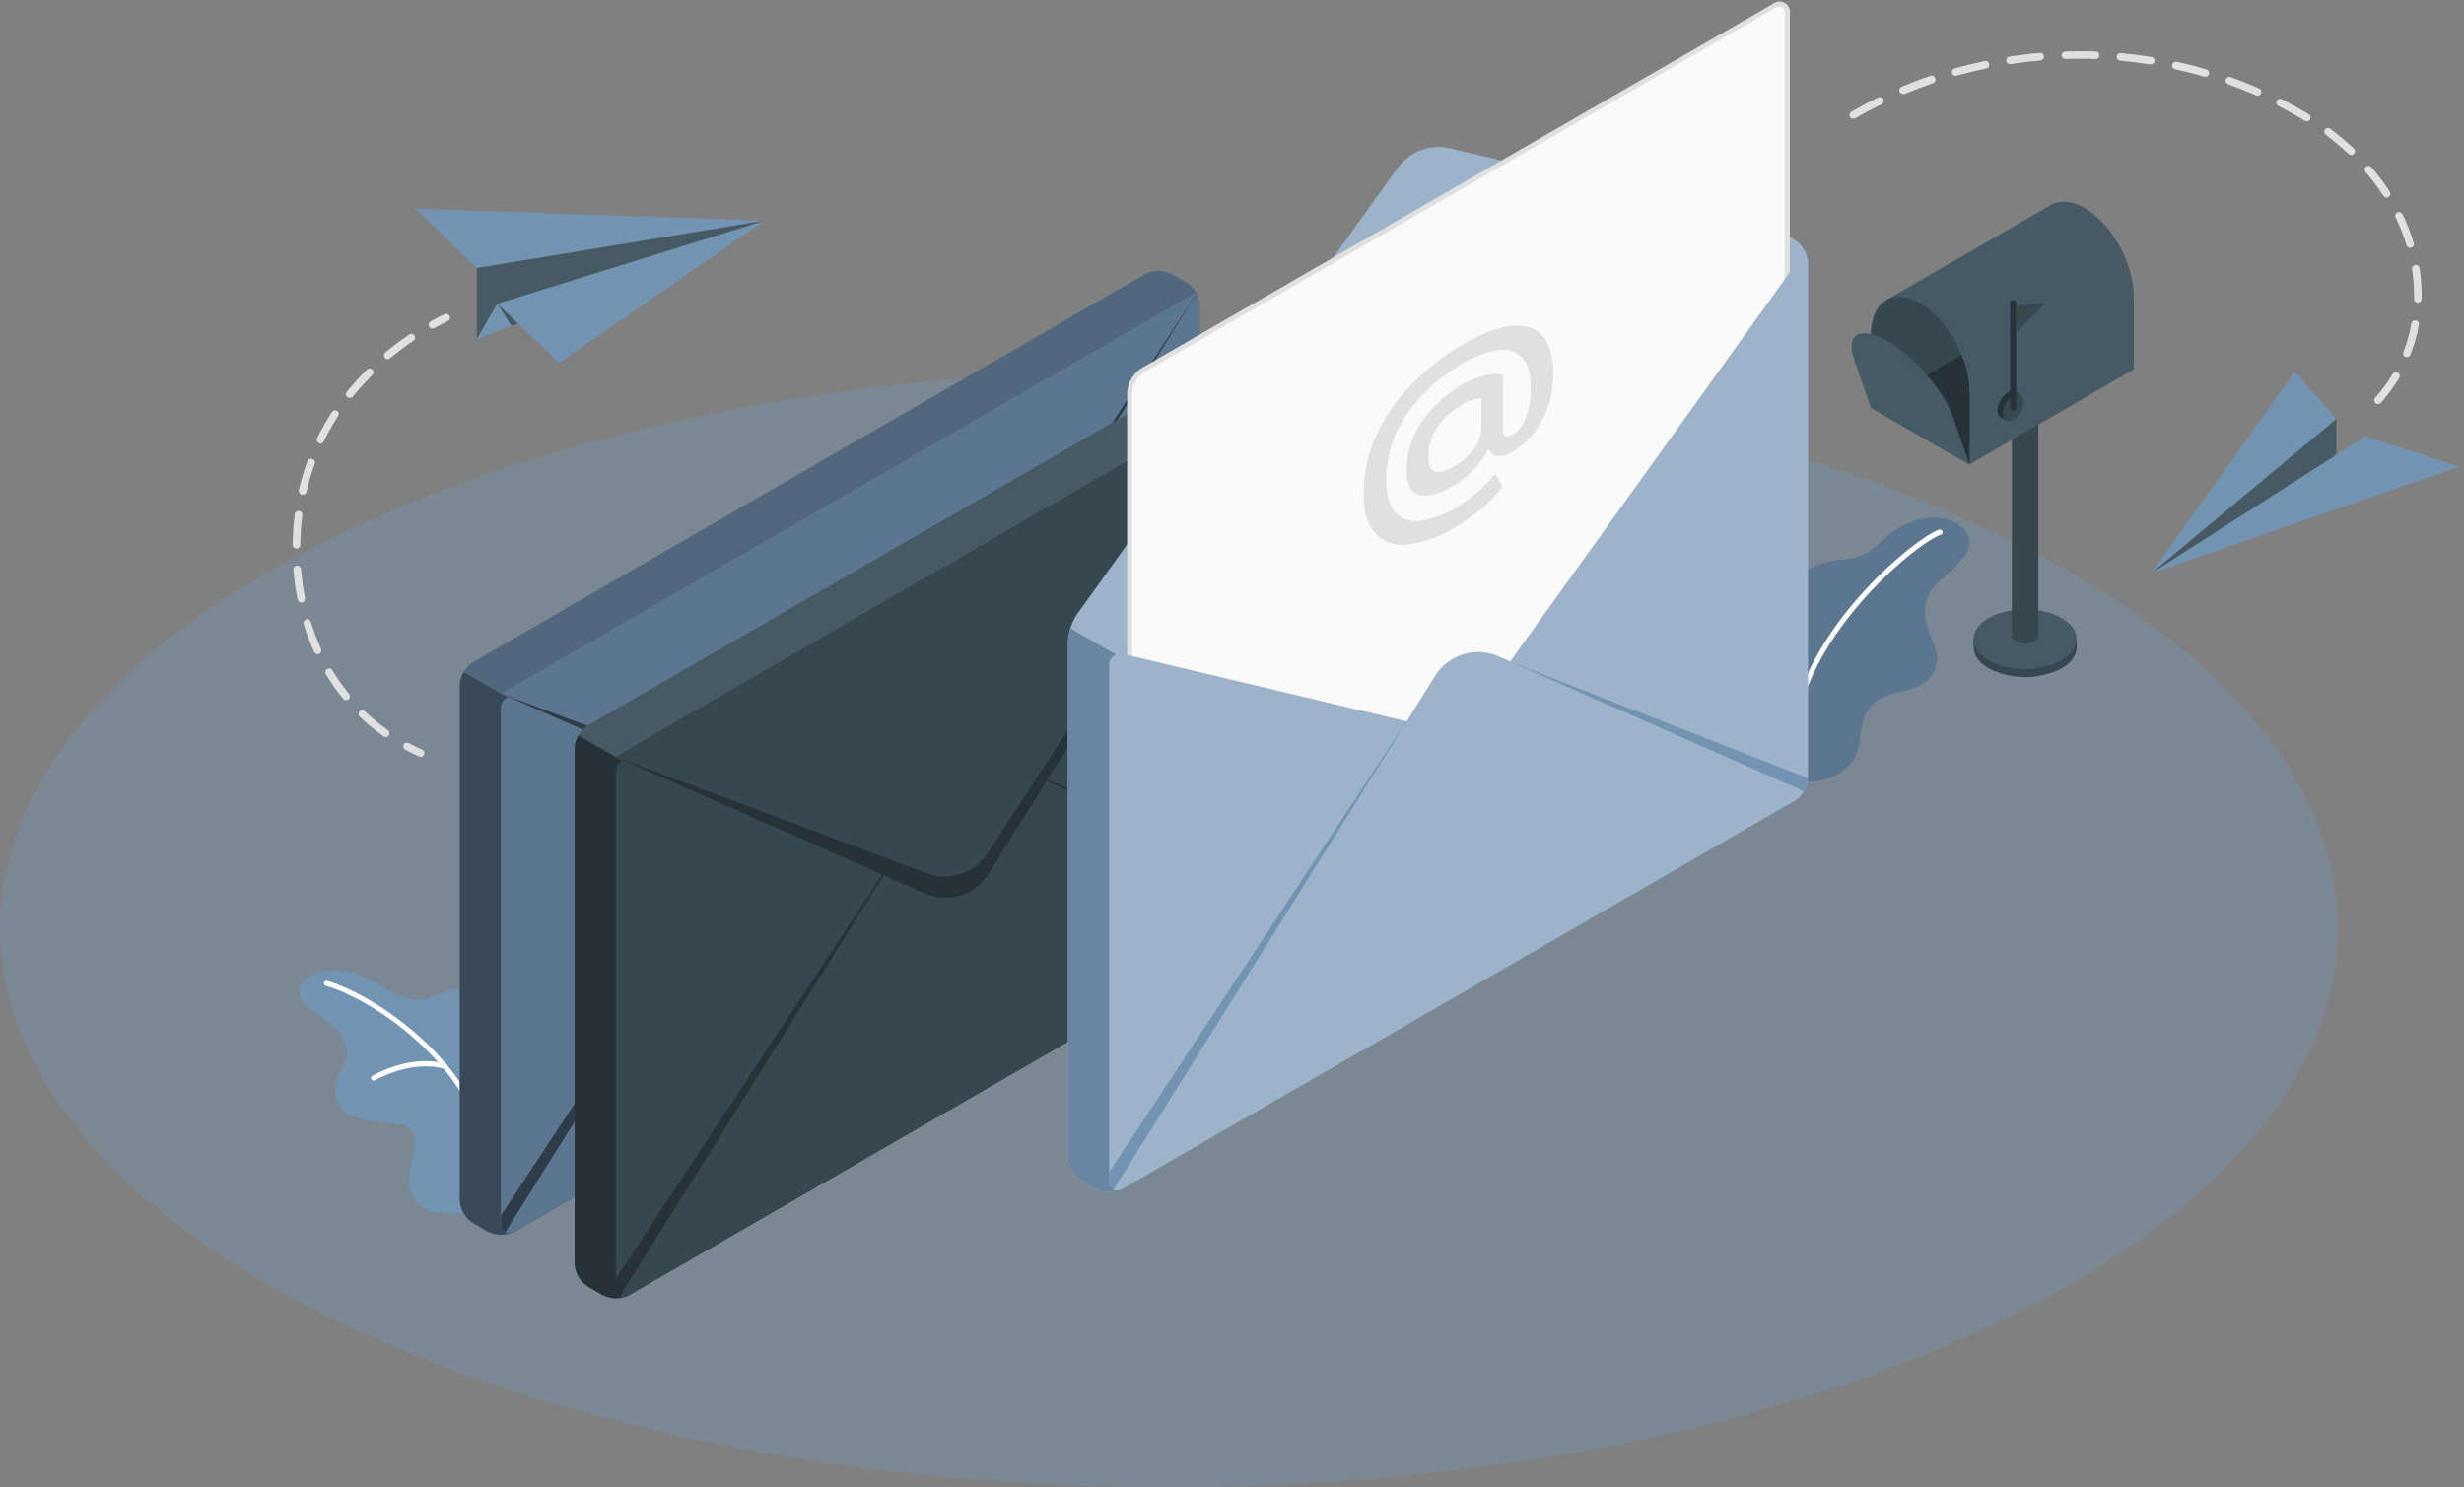 <svg width="487" height="294" viewBox="0 0 487 294" fill="none" xmlns="http://www.w3.org/2000/svg">
<rect x="0" y="0" width="487" height="294" fill="#808080" stroke="none"/>
<path d="M67.671 261.636C157.906 304.788 304.193 304.788 394.416 261.636C484.639 218.484 484.65 148.516 394.416 105.364C304.182 62.212 157.895 62.212 67.671 105.364C-22.552 148.516 -22.563 218.484 67.671 261.636Z" fill="#7393B3" fill-opacity="0.4"/>
<path d="M98.31 60.03L151.11 43.61L110.49 71.75L98.31 60.03Z" fill="#7393B3"/>
<path d="M151.11 43.61L94.24 52.99L82.06 41.26L151.11 43.61Z" fill="#7393B3"/>
<path d="M94.24 52.99V67.06L98.31 60.03L151.11 43.61L94.24 52.99Z" fill="#455A64"/>
<path d="M94.24 67.06L102.37 63.94L98.31 60.03L94.24 67.06Z" fill="#7393B3"/>
<path d="M98.31 60.03L102.37 63.94L101.07 64.43L98.31 60.03Z" fill="#455A64"/>
<path d="M85.49 64.94C85.322 64.943 85.157 64.89 85.023 64.788C84.889 64.687 84.793 64.543 84.751 64.38C84.708 64.218 84.721 64.046 84.788 63.891C84.855 63.737 84.972 63.61 85.12 63.53C86.02 63.03 86.93 62.53 87.83 62.14C87.919 62.092 88.017 62.062 88.118 62.053C88.219 62.044 88.321 62.055 88.418 62.086C88.514 62.117 88.604 62.168 88.68 62.235C88.757 62.301 88.819 62.383 88.863 62.474C88.907 62.566 88.932 62.665 88.936 62.767C88.941 62.868 88.924 62.969 88.889 63.064C88.853 63.159 88.798 63.246 88.728 63.319C88.658 63.392 88.573 63.45 88.48 63.49C87.61 63.91 86.72 64.36 85.85 64.85C85.739 64.908 85.615 64.939 85.49 64.94Z" fill="#E0E0E0"/>
<path d="M76.26 145.7C76.107 145.702 75.957 145.656 75.83 145.57C74.204 144.424 72.663 143.16 71.22 141.79C71.129 141.731 71.051 141.652 70.993 141.56C70.935 141.467 70.898 141.364 70.884 141.255C70.871 141.147 70.881 141.037 70.914 140.934C70.947 140.83 71.002 140.734 71.076 140.654C71.149 140.574 71.24 140.51 71.34 140.468C71.441 140.427 71.55 140.407 71.659 140.412C71.767 140.416 71.874 140.444 71.971 140.494C72.068 140.544 72.153 140.614 72.22 140.7C73.612 142.021 75.099 143.238 76.67 144.34C76.799 144.433 76.896 144.564 76.946 144.715C76.996 144.866 76.996 145.029 76.947 145.181C76.898 145.332 76.802 145.464 76.673 145.558C76.544 145.651 76.389 145.701 76.23 145.7H76.26ZM68.42 138.42C68.309 138.421 68.2 138.398 68.099 138.351C67.999 138.304 67.91 138.236 67.84 138.15C66.58 136.612 65.433 134.984 64.41 133.28C64.306 133.109 64.275 132.904 64.323 132.71C64.371 132.516 64.494 132.348 64.665 132.245C64.836 132.142 65.041 132.11 65.235 132.158C65.429 132.206 65.597 132.329 65.7 132.5C66.686 134.144 67.789 135.714 69 137.2C69.125 137.353 69.184 137.549 69.166 137.746C69.147 137.942 69.052 138.123 68.9 138.25C68.766 138.363 68.595 138.424 68.42 138.42ZM62.79 129.32C62.645 129.321 62.502 129.281 62.38 129.202C62.257 129.124 62.16 129.012 62.1 128.88C61.283 127.07 60.581 125.209 60 123.31C59.957 123.125 59.986 122.931 60.081 122.767C60.175 122.603 60.329 122.48 60.51 122.424C60.691 122.369 60.887 122.384 61.058 122.466C61.228 122.549 61.361 122.693 61.43 122.87C61.983 124.707 62.651 126.507 63.43 128.26C63.472 128.35 63.495 128.447 63.5 128.546C63.504 128.645 63.488 128.744 63.454 128.837C63.419 128.93 63.367 129.015 63.299 129.088C63.232 129.161 63.15 129.219 63.06 129.26C62.975 129.298 62.883 129.318 62.79 129.32ZM59.54 119.11C59.367 119.108 59.199 119.047 59.066 118.936C58.933 118.824 58.842 118.67 58.81 118.5C58.428 116.557 58.158 114.594 58 112.62C57.984 112.421 58.048 112.224 58.177 112.072C58.307 111.92 58.491 111.826 58.69 111.81C58.889 111.794 59.086 111.858 59.238 111.987C59.39 112.117 59.484 112.301 59.5 112.5C59.647 114.417 59.907 116.324 60.28 118.21C60.3 118.307 60.301 118.406 60.282 118.503C60.263 118.6 60.225 118.692 60.17 118.774C60.115 118.856 60.045 118.927 59.962 118.981C59.88 119.035 59.787 119.072 59.69 119.09L59.54 119.11ZM58.59 108.43C58.491 108.43 58.393 108.41 58.302 108.372C58.211 108.333 58.129 108.277 58.059 108.206C57.99 108.135 57.936 108.051 57.901 107.959C57.864 107.867 57.847 107.769 57.85 107.67C57.873 105.691 58.007 103.714 58.25 101.75C58.251 101.645 58.275 101.541 58.319 101.445C58.363 101.349 58.426 101.264 58.506 101.194C58.585 101.125 58.678 101.073 58.779 101.041C58.88 101.01 58.986 101.001 59.09 101.014C59.195 101.026 59.296 101.061 59.386 101.115C59.477 101.17 59.555 101.242 59.615 101.329C59.675 101.415 59.717 101.514 59.737 101.617C59.756 101.721 59.754 101.827 59.73 101.93C59.499 103.842 59.372 105.765 59.35 107.69C59.349 107.789 59.328 107.886 59.289 107.976C59.25 108.067 59.194 108.149 59.123 108.217C59.053 108.286 58.969 108.34 58.878 108.377C58.786 108.413 58.688 108.431 58.59 108.43ZM59.81 97.78C59.754 97.79 59.696 97.79 59.64 97.78C59.447 97.737 59.278 97.619 59.172 97.453C59.065 97.286 59.028 97.084 59.07 96.89C59.508 94.953 60.069 93.046 60.75 91.18C60.783 91.083 60.836 90.993 60.905 90.917C60.974 90.841 61.058 90.78 61.152 90.738C61.246 90.695 61.347 90.673 61.45 90.672C61.553 90.67 61.655 90.69 61.75 90.73C61.846 90.764 61.935 90.818 62.01 90.887C62.086 90.957 62.146 91.041 62.188 91.134C62.23 91.228 62.253 91.328 62.255 91.431C62.257 91.533 62.238 91.635 62.2 91.73C61.544 93.534 61.003 95.378 60.58 97.25C60.531 97.412 60.428 97.553 60.288 97.65C60.148 97.746 59.979 97.792 59.81 97.78ZM63.37 87.68C63.255 87.685 63.14 87.657 63.04 87.6C62.95 87.558 62.87 87.499 62.804 87.426C62.738 87.353 62.687 87.267 62.654 87.174C62.622 87.081 62.608 86.982 62.614 86.883C62.62 86.785 62.646 86.688 62.69 86.6C63.563 84.818 64.545 83.091 65.63 81.43C65.739 81.275 65.903 81.167 66.089 81.128C66.274 81.089 66.468 81.122 66.63 81.22C66.788 81.326 66.9 81.49 66.941 81.676C66.982 81.862 66.949 82.057 66.85 82.22C65.795 83.825 64.843 85.495 64 87.22C63.948 87.348 63.862 87.459 63.751 87.54C63.639 87.621 63.507 87.67 63.37 87.68ZM69.12 78.68C68.953 78.682 68.79 78.625 68.66 78.52C68.582 78.459 68.517 78.382 68.469 78.296C68.42 78.209 68.39 78.114 68.379 78.015C68.368 77.916 68.376 77.817 68.404 77.721C68.431 77.626 68.478 77.537 68.54 77.46C69.79 75.916 71.125 74.444 72.54 73.05C72.681 72.91 72.871 72.831 73.07 72.831C73.269 72.831 73.459 72.91 73.6 73.05C73.74 73.191 73.819 73.381 73.819 73.58C73.819 73.779 73.74 73.969 73.6 74.11C72.237 75.47 70.949 76.902 69.74 78.4C69.662 78.486 69.566 78.552 69.458 78.594C69.351 78.635 69.235 78.651 69.12 78.64V78.68ZM76.64 71C76.531 71 76.423 70.975 76.325 70.929C76.226 70.882 76.139 70.814 76.07 70.73C75.943 70.577 75.882 70.38 75.899 70.182C75.915 69.984 76.009 69.8 76.16 69.67C77.682 68.404 79.268 67.216 80.91 66.11C81.071 66.011 81.264 65.977 81.449 66.014C81.635 66.051 81.799 66.157 81.91 66.31C82.022 66.476 82.063 66.68 82.026 66.876C81.988 67.073 81.875 67.247 81.71 67.36C80.108 68.436 78.562 69.594 77.08 70.83C76.954 70.931 76.801 70.99 76.64 71Z" fill="#E0E0E0"/>
<path d="M83.14 149.61C83.033 149.611 82.927 149.587 82.83 149.54C81.9 149.12 80.98 148.67 80.1 148.19C80.014 148.145 79.938 148.083 79.876 148.008C79.813 147.933 79.766 147.847 79.738 147.754C79.709 147.661 79.699 147.564 79.708 147.467C79.717 147.37 79.745 147.276 79.79 147.19C79.883 147.018 80.04 146.89 80.227 146.832C80.414 146.774 80.616 146.791 80.79 146.88C81.65 147.34 82.54 147.78 83.44 148.19C83.594 148.262 83.72 148.384 83.795 148.536C83.871 148.689 83.893 148.863 83.857 149.029C83.82 149.195 83.729 149.344 83.597 149.452C83.465 149.559 83.3 149.619 83.13 149.62L83.14 149.61Z" fill="#E0E0E0"/>
<path d="M425.19 113.32L467.49 86.24L486.12 92.22L425.19 113.32Z" fill="#7393B3"/>
<path d="M425.19 113.32L461.75 82.84L453.62 73.46L425.19 113.32Z" fill="#7393B3"/>
<path d="M461.75 82.84V89.91L425.19 113.32L461.75 82.84Z" fill="#455A64"/>
<path d="M470 79.89C469.819 79.891 469.644 79.823 469.51 79.7C469.362 79.567 469.272 79.382 469.259 79.184C469.246 78.986 469.311 78.791 469.44 78.64C470.742 77.187 471.898 75.61 472.89 73.93C472.991 73.758 473.156 73.632 473.349 73.582C473.542 73.531 473.748 73.559 473.92 73.66C474.092 73.761 474.218 73.926 474.268 74.119C474.319 74.312 474.291 74.518 474.19 74.69C473.143 76.451 471.931 78.108 470.57 79.64C470.498 79.72 470.41 79.784 470.312 79.827C470.214 79.87 470.107 79.892 470 79.89ZM475.72 70.57C475.631 70.584 475.539 70.584 475.45 70.57C475.355 70.534 475.269 70.479 475.196 70.408C475.123 70.338 475.065 70.253 475.026 70.16C474.987 70.066 474.967 69.966 474.968 69.865C474.968 69.763 474.99 69.663 475.03 69.57C475.737 67.749 476.266 65.863 476.61 63.94C476.646 63.744 476.758 63.57 476.922 63.456C477.086 63.343 477.289 63.299 477.485 63.335C477.681 63.371 477.855 63.483 477.969 63.647C478.082 63.811 478.126 64.014 478.09 64.21C477.722 66.225 477.162 68.201 476.42 70.11C476.363 70.248 476.266 70.367 476.141 70.449C476.016 70.531 475.869 70.573 475.72 70.57ZM477.86 59.84C477.762 59.839 477.665 59.818 477.575 59.779C477.485 59.74 477.404 59.683 477.336 59.613C477.268 59.542 477.215 59.459 477.18 59.367C477.144 59.276 477.127 59.178 477.13 59.08C477.13 58.82 477.13 58.56 477.13 58.3C477.126 56.602 476.992 54.907 476.73 53.23C476.701 53.033 476.751 52.832 476.869 52.671C476.987 52.51 477.163 52.402 477.36 52.37C477.557 52.344 477.756 52.395 477.917 52.512C478.077 52.63 478.186 52.804 478.22 53C478.49 54.754 478.627 56.526 478.63 58.3C478.63 58.57 478.63 58.84 478.63 59.11C478.622 59.308 478.537 59.495 478.393 59.632C478.25 59.768 478.058 59.843 477.86 59.84ZM476.35 49C476.189 48.999 476.033 48.947 475.904 48.849C475.776 48.752 475.683 48.615 475.64 48.46C475.066 46.584 474.347 44.755 473.49 42.99C473.446 42.902 473.42 42.805 473.414 42.707C473.408 42.608 473.422 42.509 473.454 42.416C473.487 42.323 473.538 42.237 473.604 42.164C473.67 42.091 473.75 42.032 473.84 41.99C474.019 41.904 474.225 41.893 474.412 41.958C474.6 42.024 474.754 42.161 474.84 42.34C475.734 44.174 476.48 46.077 477.07 48.03C477.099 48.124 477.109 48.223 477.1 48.321C477.09 48.418 477.062 48.513 477.015 48.6C476.969 48.687 476.905 48.763 476.829 48.825C476.752 48.887 476.664 48.933 476.57 48.96C476.5 48.988 476.425 49.001 476.35 49ZM471.71 39.07C471.584 39.071 471.459 39.039 471.349 38.978C471.238 38.917 471.146 38.828 471.08 38.72C470.008 37.074 468.829 35.501 467.55 34.01C467.485 33.935 467.436 33.849 467.405 33.755C467.374 33.661 467.362 33.562 467.37 33.463C467.377 33.365 467.404 33.269 467.449 33.181C467.493 33.093 467.555 33.014 467.63 32.95C467.704 32.886 467.79 32.837 467.883 32.806C467.976 32.775 468.074 32.763 468.172 32.771C468.269 32.778 468.365 32.805 468.452 32.849C468.539 32.894 468.617 32.955 468.68 33.03C470.007 34.573 471.23 36.204 472.34 37.91C472.432 38.075 472.461 38.267 472.42 38.452C472.38 38.636 472.273 38.799 472.12 38.91C472 38.998 471.858 39.05 471.71 39.06V39.07ZM464.71 30.66C464.519 30.659 464.336 30.584 464.2 30.45C462.76 29.102 461.248 27.834 459.67 26.65C459.591 26.591 459.525 26.517 459.475 26.432C459.424 26.347 459.391 26.254 459.378 26.156C459.364 26.059 459.369 25.959 459.393 25.864C459.418 25.768 459.461 25.679 459.52 25.6C459.579 25.521 459.653 25.455 459.738 25.405C459.823 25.355 459.916 25.322 460.014 25.308C460.111 25.294 460.211 25.299 460.306 25.323C460.402 25.348 460.491 25.391 460.57 25.45C462.195 26.665 463.751 27.97 465.23 29.36C465.341 29.463 465.419 29.597 465.452 29.745C465.485 29.893 465.473 30.048 465.417 30.189C465.36 30.329 465.263 30.45 465.136 30.534C465.01 30.618 464.862 30.662 464.71 30.66ZM455.94 24C455.798 23.999 455.659 23.957 455.54 23.88C454.86 23.46 454.15 23.04 453.43 22.63C452.43 22.07 451.43 21.51 450.37 20.98C450.273 20.941 450.186 20.883 450.113 20.808C450.04 20.733 449.983 20.645 449.947 20.547C449.91 20.449 449.894 20.345 449.9 20.241C449.906 20.137 449.934 20.035 449.981 19.942C450.029 19.85 450.095 19.768 450.176 19.702C450.257 19.636 450.351 19.588 450.451 19.561C450.552 19.533 450.657 19.527 450.76 19.542C450.863 19.558 450.962 19.594 451.05 19.65C452.1 20.19 453.15 20.75 454.17 21.33C454.91 21.74 455.63 22.17 456.33 22.61C456.492 22.713 456.608 22.874 456.654 23.06C456.7 23.246 456.674 23.443 456.58 23.61C456.515 23.724 456.423 23.82 456.311 23.888C456.199 23.956 456.071 23.995 455.94 24ZM366.29 23.49C366.158 23.489 366.029 23.453 365.915 23.386C365.801 23.32 365.706 23.224 365.64 23.11C365.545 22.941 365.52 22.742 365.571 22.555C365.621 22.368 365.743 22.208 365.91 22.11C367.65 21.11 369.44 20.11 371.25 19.27C371.428 19.183 371.633 19.171 371.82 19.234C372.007 19.298 372.162 19.433 372.25 19.61C372.333 19.79 372.343 19.994 372.278 20.181C372.213 20.368 372.077 20.522 371.9 20.61C370.12 21.48 368.36 22.41 366.65 23.4C366.538 23.454 366.414 23.479 366.29 23.47V23.49ZM446.19 18.92C446.086 18.921 445.983 18.897 445.89 18.85C444.09 18.06 442.23 17.32 440.37 16.66C440.182 16.592 440.028 16.453 439.943 16.272C439.857 16.091 439.847 15.883 439.915 15.695C439.983 15.507 440.122 15.353 440.303 15.268C440.484 15.182 440.692 15.172 440.88 15.24C442.77 15.92 444.66 16.67 446.5 17.48C446.66 17.548 446.792 17.67 446.872 17.825C446.953 17.98 446.976 18.158 446.94 18.328C446.903 18.498 446.808 18.651 446.671 18.759C446.534 18.867 446.364 18.924 446.19 18.92ZM376.14 18.61C375.992 18.611 375.847 18.568 375.724 18.486C375.602 18.404 375.506 18.287 375.45 18.15C375.409 18.058 375.387 17.959 375.385 17.859C375.383 17.758 375.401 17.659 375.438 17.565C375.476 17.472 375.531 17.387 375.602 17.316C375.673 17.245 375.757 17.188 375.85 17.15C377.7 16.37 379.6 15.65 381.5 15C381.595 14.96 381.698 14.941 381.801 14.943C381.905 14.945 382.007 14.968 382.1 15.011C382.194 15.055 382.278 15.117 382.347 15.194C382.416 15.271 382.468 15.362 382.5 15.46C382.536 15.556 382.553 15.659 382.549 15.762C382.545 15.865 382.52 15.966 382.476 16.059C382.433 16.153 382.371 16.236 382.294 16.305C382.217 16.374 382.127 16.427 382.03 16.46C380.16 17.1 378.28 17.81 376.47 18.57C376.363 18.6 376.25 18.607 376.14 18.59V18.61ZM435.87 15.15C435.8 15.16 435.73 15.16 435.66 15.15C433.77 14.6 431.83 14.15 429.9 13.68C429.803 13.659 429.712 13.619 429.631 13.563C429.55 13.507 429.481 13.435 429.427 13.352C429.374 13.268 429.337 13.176 429.32 13.079C429.302 12.981 429.304 12.882 429.325 12.785C429.346 12.688 429.386 12.597 429.442 12.516C429.498 12.435 429.57 12.366 429.653 12.312C429.736 12.259 429.829 12.222 429.927 12.205C430.024 12.187 430.123 12.189 430.22 12.21C432.22 12.64 434.16 13.15 436.08 13.71C436.253 13.761 436.403 13.872 436.5 14.024C436.598 14.175 436.638 14.357 436.612 14.536C436.587 14.715 436.498 14.878 436.361 14.997C436.225 15.115 436.051 15.18 435.87 15.18V15.15ZM386.52 15C386.356 14.999 386.198 14.945 386.068 14.846C385.938 14.747 385.844 14.608 385.8 14.45C385.773 14.356 385.764 14.258 385.775 14.161C385.786 14.063 385.816 13.969 385.863 13.884C385.91 13.798 385.974 13.723 386.051 13.662C386.128 13.601 386.216 13.556 386.31 13.53C388.24 12.99 390.22 12.53 392.19 12.09C392.29 12.058 392.395 12.048 392.499 12.059C392.604 12.07 392.704 12.103 392.795 12.156C392.885 12.209 392.964 12.28 393.025 12.365C393.087 12.449 393.13 12.546 393.152 12.649C393.173 12.751 393.173 12.857 393.152 12.96C393.13 13.062 393.087 13.159 393.026 13.244C392.964 13.329 392.886 13.4 392.795 13.453C392.705 13.505 392.604 13.539 392.5 13.55C390.56 13.96 388.62 14.44 386.72 14.97L386.52 15ZM425.15 12.74H425C423.05 12.43 421.06 12.18 419.1 12C418.997 11.999 418.895 11.976 418.801 11.934C418.706 11.892 418.622 11.83 418.553 11.754C418.483 11.677 418.43 11.587 418.397 11.489C418.364 11.391 418.352 11.288 418.361 11.185C418.37 11.082 418.4 10.982 418.45 10.891C418.499 10.801 418.567 10.721 418.648 10.658C418.73 10.594 418.824 10.549 418.924 10.523C419.024 10.498 419.128 10.493 419.23 10.51C421.23 10.69 423.23 10.94 425.23 11.26C425.425 11.294 425.599 11.403 425.715 11.564C425.83 11.725 425.879 11.924 425.85 12.12C425.815 12.282 425.727 12.428 425.6 12.534C425.474 12.641 425.315 12.703 425.15 12.71V12.74ZM397.26 12.67C397.082 12.67 396.91 12.607 396.774 12.491C396.639 12.376 396.548 12.216 396.52 12.04C396.491 11.843 396.541 11.642 396.659 11.481C396.777 11.32 396.953 11.212 397.15 11.18C399.15 10.88 401.15 10.63 403.15 10.46C403.248 10.451 403.348 10.462 403.442 10.492C403.536 10.522 403.624 10.57 403.699 10.634C403.775 10.697 403.837 10.775 403.883 10.863C403.929 10.951 403.956 11.046 403.965 11.145C403.974 11.243 403.963 11.343 403.933 11.437C403.903 11.531 403.855 11.619 403.791 11.694C403.728 11.77 403.65 11.832 403.562 11.878C403.474 11.924 403.378 11.951 403.28 11.96C401.28 12.13 399.33 12.36 397.38 12.67H397.26ZM414.21 11.67C412.21 11.6 410.21 11.59 408.26 11.67C408.162 11.675 408.063 11.661 407.971 11.627C407.878 11.594 407.793 11.542 407.721 11.474C407.649 11.407 407.592 11.326 407.552 11.236C407.512 11.146 407.491 11.049 407.49 10.95C407.486 10.851 407.502 10.752 407.537 10.66C407.571 10.567 407.624 10.483 407.692 10.411C407.76 10.339 407.842 10.282 407.933 10.242C408.023 10.202 408.121 10.181 408.22 10.18C410.22 10.11 412.22 10.12 414.22 10.18C414.318 10.183 414.415 10.205 414.505 10.245C414.596 10.285 414.677 10.342 414.745 10.414C414.812 10.485 414.865 10.569 414.901 10.661C414.936 10.754 414.953 10.851 414.95 10.95C414.935 11.138 414.851 11.313 414.715 11.442C414.578 11.572 414.398 11.646 414.21 11.65V11.67Z" fill="#E0E0E0"/>
<path d="M410.44 127.94V126.34H410.05C409.456 125.256 408.555 124.372 407.46 123.8C405.226 122.666 402.755 122.075 400.25 122.075C397.744 122.075 395.274 122.666 393.04 123.8C391.945 124.372 391.044 125.256 390.45 126.34H390.06V127.89C390.06 129.42 391.06 130.96 393.06 132.13C395.296 133.259 397.765 133.847 400.27 133.847C402.774 133.847 405.244 133.259 407.48 132.13C409.46 131 410.45 129.46 410.44 127.94Z" fill="#37474F"/>
<path d="M400.25 132.23C405.878 132.23 410.44 129.593 410.44 126.34C410.44 123.087 405.878 120.45 400.25 120.45C394.622 120.45 390.06 123.087 390.06 126.34C390.06 129.593 394.622 132.23 400.25 132.23Z" fill="#455A64"/>
<path d="M397.63 77.3V125.65C397.651 125.879 397.733 126.099 397.866 126.287C398 126.475 398.18 126.624 398.39 126.72C398.965 127.011 399.601 127.162 400.245 127.162C400.889 127.162 401.525 127.011 402.1 126.72C402.312 126.627 402.495 126.478 402.631 126.29C402.766 126.102 402.849 125.881 402.87 125.65V77.3H397.63Z" fill="#37474F"/>
<path d="M412 41.11C409.45 39.64 407.13 39.52 405.39 40.49L373 59.21L389.25 91.8L421.75 73V58.74C421.75 52.11 417.38 44.22 412 41.11Z" fill="#455A64"/>
<path d="M389.25 77.53V91.8L369.76 80.54V66.28C369.76 59.65 374.12 56.8 379.5 59.91C382.95 61.91 385.98 65.85 387.71 70.17C388.678 72.506 389.2 75.002 389.25 77.53Z" fill="#37474F"/>
<path d="M389.25 77.53V91.8L369.76 80.54L387.71 70.17C388.678 72.506 389.2 75.002 389.25 77.53Z" fill="#263238"/>
<path d="M386 82.42C384.21 77.24 378.39 70.52 373 67.42C367.61 64.32 364.71 65.99 366.5 71.17L369.75 80.55L389.25 91.81C389.25 91.81 387.8 87.6 386 82.42Z" fill="#455A64"/>
<path d="M399.41 78.07L398.32 77.44C398.086 77.332 397.828 77.289 397.571 77.313C397.315 77.338 397.069 77.43 396.86 77.58C396.258 77.974 395.756 78.504 395.397 79.128C395.037 79.752 394.829 80.451 394.79 81.17C394.763 81.427 394.805 81.688 394.912 81.923C395.02 82.159 395.188 82.362 395.4 82.51L396.4 83.09L396.59 82.78C396.798 82.735 396.997 82.657 397.18 82.55C397.782 82.158 398.283 81.63 398.643 81.008C399.003 80.385 399.211 79.688 399.25 78.97C399.249 78.791 399.226 78.613 399.18 78.44L399.41 78.07Z" fill="#263238"/>
<path d="M397.9 78.19C397.298 78.582 396.797 79.111 396.437 79.733C396.077 80.355 395.869 81.053 395.83 81.77C395.83 83.09 396.76 83.62 397.9 82.96C398.503 82.569 399.004 82.04 399.364 81.418C399.724 80.796 399.931 80.098 399.97 79.38C400 78.06 399 77.53 397.9 78.19Z" fill="#37474F"/>
<path d="M397.9 81.14C397.821 81.14 397.743 81.124 397.67 81.094C397.598 81.064 397.531 81.02 397.476 80.964C397.42 80.909 397.376 80.842 397.346 80.77C397.315 80.697 397.3 80.619 397.3 80.54V59.91C397.3 59.751 397.363 59.598 397.476 59.486C397.588 59.373 397.741 59.31 397.9 59.31C398.059 59.31 398.212 59.373 398.324 59.486C398.437 59.598 398.5 59.751 398.5 59.91V80.54C398.5 80.699 398.437 80.852 398.324 80.964C398.212 81.077 398.059 81.14 397.9 81.14Z" fill="#263238"/>
<path d="M398.44 60.45V65.83L404.21 59.91L398.44 60.45Z" fill="#37474F"/>
<path d="M95.08 238.91C94.58 239.18 85.4 241.78 82 237.29C78.6 232.8 84.25 225.8 81.06 223.22C77.87 220.64 68.93 223.22 66.78 217.8C64.63 212.38 71 210.04 67.42 204.57C65.16 201.12 58.84 199.22 59.13 196.01C59.55 191.32 68.19 190.01 75.73 195.08C83.27 200.15 86.79 195.99 89.18 195.65C91.57 195.31 96.73 196.06 96.57 204.46C96.41 212.86 95.08 238.91 95.08 238.91Z" fill="#7393B3"/>
<path d="M95.69 227C95.571 227 95.455 226.957 95.364 226.881C95.273 226.804 95.211 226.697 95.19 226.58C92.56 210.58 74.03 197.65 64.39 194.87C64.326 194.853 64.266 194.823 64.215 194.782C64.163 194.741 64.12 194.69 64.088 194.633C64.056 194.575 64.036 194.511 64.03 194.445C64.023 194.379 64.03 194.313 64.05 194.25C64.087 194.123 64.173 194.015 64.29 193.952C64.406 193.888 64.543 193.873 64.67 193.91C74.52 196.76 93.48 210.05 96.18 226.42C96.2 226.55 96.169 226.682 96.092 226.789C96.015 226.896 95.9 226.968 95.77 226.99L95.69 227Z" fill="white"/>
<path d="M73.83 213.61C73.72 213.611 73.613 213.576 73.525 213.51C73.437 213.444 73.373 213.351 73.344 213.245C73.314 213.139 73.32 213.026 73.361 212.924C73.402 212.822 73.475 212.736 73.57 212.68C73.87 212.5 81.01 208.33 88.03 210.28C88.163 210.314 88.276 210.4 88.345 210.518C88.415 210.637 88.434 210.777 88.4 210.91C88.365 211.043 88.28 211.156 88.162 211.225C88.043 211.295 87.903 211.314 87.77 211.28C81.15 209.44 74.15 213.53 74.08 213.57C74.002 213.607 73.915 213.621 73.83 213.61Z" fill="white"/>
<path d="M356.5 154.42C360.44 154.96 367.15 152.68 367.63 146.12C368.11 139.56 370.82 137.78 375.79 136.71C380.76 135.64 382.22 133.91 382.79 130.79C383.36 127.67 379.58 123.94 380.64 119.24C381.7 114.54 385.24 114.55 388.72 109.24C390.95 105.82 386.38 100.6 378.77 102.84C371.16 105.08 371.77 109.99 364.16 110.62C356.55 111.25 351.78 115.87 351.63 121.62C351.48 127.37 356.5 154.42 356.5 154.42Z" fill="#7393B3"/>
<path opacity="0.2" d="M356.5 154.42C360.44 154.96 367.15 152.68 367.63 146.12C368.11 139.56 370.82 137.78 375.79 136.71C380.76 135.64 382.22 133.91 382.79 130.79C383.36 127.67 379.58 123.94 380.64 119.24C381.7 114.54 385.24 114.55 388.72 109.24C390.95 105.82 386.38 100.6 378.77 102.84C371.16 105.08 371.77 109.99 364.16 110.62C356.55 111.25 351.78 115.87 351.63 121.62C351.48 127.37 356.5 154.42 356.5 154.42Z" fill="black"/>
<path d="M355.06 141.84H355C354.936 141.827 354.874 141.801 354.82 141.764C354.766 141.728 354.719 141.681 354.683 141.626C354.647 141.571 354.621 141.51 354.609 141.445C354.596 141.381 354.597 141.314 354.61 141.25C358.29 123.06 378.36 106.41 383.25 104.71C383.383 104.666 383.527 104.677 383.652 104.74C383.777 104.803 383.871 104.912 383.915 105.045C383.959 105.178 383.948 105.322 383.885 105.447C383.822 105.572 383.713 105.666 383.58 105.71C378.8 107.37 359.19 123.71 355.58 141.5C355.543 141.606 355.472 141.697 355.378 141.758C355.284 141.82 355.172 141.849 355.06 141.84Z" fill="white"/>
<path d="M90.88 135.39C90.929 134.488 91.19 133.611 91.641 132.829C92.093 132.047 92.723 131.383 93.48 130.89L226.39 54.15C227.195 53.745 228.084 53.535 228.985 53.535C229.886 53.535 230.775 53.745 231.58 54.15L234.51 55.85C235.268 56.341 235.9 57.005 236.352 57.787C236.804 58.569 237.064 59.448 237.11 60.35V162.23C237.059 163.131 236.797 164.008 236.345 164.789C235.894 165.571 235.265 166.236 234.51 166.73L101.6 243.46C100.794 243.869 99.904 244.083 99 244.083C98.096 244.083 97.206 243.869 96.4 243.46L93.48 241.77C92.724 241.276 92.095 240.612 91.644 239.83C91.192 239.048 90.93 238.171 90.88 237.27V135.39Z" fill="#7393B3"/>
<path opacity="0.3" d="M90.88 135.39C90.929 134.488 91.19 133.611 91.641 132.829C92.093 132.047 92.723 131.383 93.48 130.89L226.39 54.15C227.195 53.745 228.084 53.535 228.985 53.535C229.886 53.535 230.775 53.745 231.58 54.15L234.51 55.85C235.268 56.341 235.9 57.005 236.352 57.787C236.804 58.569 237.064 59.448 237.11 60.35V162.23C237.059 163.131 236.797 164.008 236.345 164.789C235.894 165.571 235.265 166.236 234.51 166.73L101.6 243.46C100.794 243.869 99.904 244.083 99 244.083C98.096 244.083 97.206 243.869 96.4 243.46L93.48 241.77C92.724 241.276 92.095 240.612 91.644 239.83C91.192 239.048 90.93 238.171 90.88 237.27V135.39Z" fill="black"/>
<path d="M103.06 139.43L91.64 132.83C91.173 133.605 90.912 134.486 90.88 135.39V237.27C90.93 238.171 91.192 239.048 91.644 239.83C92.095 240.612 92.724 241.276 93.48 241.77L96.4 243.46C97.206 243.869 98.096 244.083 99 244.083C99.904 244.083 100.794 243.869 101.6 243.46L103.06 242.62V139.43Z" fill="#7393B3"/>
<path opacity="0.5" d="M103.06 139.43L91.64 132.83C91.173 133.605 90.912 134.486 90.88 135.39V237.27C90.93 238.171 91.192 239.048 91.644 239.83C92.095 240.612 92.724 241.276 93.48 241.77L96.4 243.46C97.206 243.869 98.096 244.083 99 244.083C99.904 244.083 100.794 243.869 101.6 243.46L103.06 242.62V139.43Z" fill="black"/>
<path d="M237.11 60.35V162.23C237.076 163.163 236.797 164.07 236.3 164.86C235.916 165.525 235.398 166.104 234.78 166.56L234.68 166.62L234.51 166.73L101.6 243.46C101.346 243.64 101.05 243.752 100.741 243.787C100.431 243.822 100.118 243.778 99.83 243.66C99.553 243.486 99.329 243.239 99.183 242.946C99.037 242.653 98.973 242.326 99 242V140.08C98.977 139.715 99.043 139.35 99.193 139.017C99.342 138.683 99.57 138.391 99.857 138.165C100.144 137.939 100.482 137.786 100.841 137.718C101.2 137.651 101.571 137.673 101.92 137.78L157.81 151.07L165.13 152.81C165.994 152.972 166.886 152.894 167.709 152.586C168.532 152.277 169.255 151.75 169.8 151.06L178.28 139.25L235.36 59.78C236.32 58.44 237.11 58.69 237.11 60.35Z" fill="#7393B3"/>
<path opacity="0.2" d="M237.11 60.35V162.23C237.076 163.163 236.797 164.07 236.3 164.86C235.916 165.525 235.398 166.104 234.78 166.56L234.68 166.62L234.51 166.73L101.6 243.46C101.346 243.64 101.05 243.752 100.741 243.787C100.431 243.822 100.118 243.778 99.83 243.66C99.553 243.486 99.329 243.239 99.183 242.946C99.037 242.653 98.973 242.326 99 242V140.08C98.977 139.715 99.043 139.35 99.193 139.017C99.342 138.683 99.57 138.391 99.857 138.165C100.144 137.939 100.482 137.786 100.841 137.718C101.2 137.651 101.571 137.673 101.92 137.78L157.81 151.07L165.13 152.81C165.994 152.972 166.886 152.894 167.709 152.586C168.532 152.277 169.255 151.75 169.8 151.06L178.28 139.25L235.36 59.78C236.32 58.44 237.11 58.69 237.11 60.35Z" fill="black"/>
<path d="M234.51 166.73L234.68 166.62L234.78 166.56C235.398 166.104 235.916 165.525 236.3 164.86C236.791 164.082 237.071 163.189 237.11 162.27L178.28 139.27L217.68 176.47L234.51 166.73Z" fill="#7393B3"/>
<path opacity="0.6" d="M234.51 166.73L234.68 166.62L234.78 166.56C235.398 166.104 235.916 165.525 236.3 164.86C236.791 164.082 237.071 163.189 237.11 162.27L178.28 139.27L217.68 176.47L234.51 166.73Z" fill="black"/>
<path d="M99 242C98.962 242.332 99.017 242.669 99.161 242.971C99.304 243.273 99.529 243.529 99.81 243.71C100.098 243.828 100.411 243.872 100.721 243.837C101.03 243.802 101.326 243.69 101.58 243.51L147.36 217L157.81 151L99 240.27V242Z" fill="#7393B3"/>
<path opacity="0.6" d="M99 242C98.962 242.332 99.017 242.669 99.161 242.971C99.304 243.273 99.529 243.529 99.81 243.71C100.098 243.828 100.411 243.872 100.721 243.837C101.03 243.802 101.326 243.69 101.58 243.51L147.36 217L157.81 151L99 240.27V242Z" fill="black"/>
<path d="M236.3 164.86C235.916 165.525 235.398 166.104 234.78 166.56L234.68 166.62L101.6 243.46C101.346 243.64 101.05 243.752 100.741 243.787C100.431 243.822 100.118 243.778 99.83 243.66L163.48 142.05C164.759 140.015 166.729 138.508 169.028 137.807C171.327 137.105 173.802 137.256 176 138.23L236.3 164.86Z" fill="#7393B3"/>
<path opacity="0.2" d="M236.3 164.86C235.916 165.525 235.398 166.104 234.78 166.56L234.68 166.62L101.6 243.46C101.346 243.64 101.05 243.752 100.741 243.787C100.431 243.822 100.118 243.778 99.83 243.66L163.48 142.05C164.759 140.015 166.729 138.508 169.028 137.807C171.327 137.105 173.802 137.256 176 138.23L236.3 164.86Z" fill="black"/>
<path d="M99 137.08L160.13 164.08C162.331 165.052 164.808 165.197 167.108 164.49C169.408 163.783 171.375 162.27 172.65 160.23L236.84 57.5L99 137.08Z" fill="#7393B3"/>
<path opacity="0.6" d="M99 137.08L160.13 164.08C162.331 165.052 164.808 165.197 167.108 164.49C169.408 163.783 171.375 162.27 172.65 160.23L236.84 57.5L99 137.08Z" fill="black"/>
<path d="M99 137.08L160.56 160.08C162.687 160.874 165.022 160.921 167.179 160.212C169.336 159.503 171.188 158.081 172.43 156.18L236.84 57.5L99 137.08Z" fill="#7393B3"/>
<path opacity="0.2" d="M99 137.08L160.56 160.08C162.687 160.874 165.022 160.921 167.179 160.212C169.336 159.503 171.188 158.081 172.43 156.18L236.84 57.5L99 137.08Z" fill="black"/>
<path d="M113.58 147.94C113.626 147.038 113.886 146.159 114.338 145.377C114.79 144.595 115.422 143.931 116.18 143.44L249.09 66.7C249.896 66.291 250.786 66.077 251.69 66.077C252.594 66.077 253.484 66.291 254.29 66.7L257.22 68.39C257.975 68.884 258.603 69.549 259.053 70.33C259.503 71.112 259.762 71.989 259.81 72.89V174.77C259.761 175.67 259.501 176.547 259.051 177.328C258.601 178.11 257.974 178.775 257.22 179.27L124.3 256C123.495 256.405 122.606 256.615 121.705 256.615C120.804 256.615 119.915 256.405 119.11 256L116.18 254.31C115.425 253.816 114.796 253.151 114.345 252.369C113.893 251.588 113.631 250.711 113.58 249.81V147.94Z" fill="#455A64"/>
<path d="M113.58 147.94C113.626 147.038 113.886 146.159 114.338 145.377C114.79 144.595 115.422 143.931 116.18 143.44L249.09 66.7C249.896 66.291 250.786 66.077 251.69 66.077C252.594 66.077 253.484 66.291 254.29 66.7L257.22 68.39C257.975 68.884 258.603 69.549 259.053 70.33C259.503 71.112 259.762 71.989 259.81 72.89V174.77C259.761 175.67 259.501 176.547 259.051 177.328C258.601 178.11 257.974 178.775 257.22 179.27L124.3 256C123.495 256.405 122.606 256.615 121.705 256.615C120.804 256.615 119.915 256.405 119.11 256L116.18 254.31C115.425 253.816 114.796 253.151 114.345 252.369C113.893 251.588 113.631 250.711 113.58 249.81V147.94Z" fill="#455A64"/>
<path d="M125.77 152L114.34 145.41C113.872 146.184 113.61 147.066 113.58 147.97V249.82C113.631 250.721 113.893 251.598 114.345 252.379C114.796 253.161 115.425 253.826 116.18 254.32L119.11 256.01C119.915 256.415 120.804 256.625 121.705 256.625C122.606 256.625 123.495 256.415 124.3 256.01L125.77 255.16V152Z" fill="#263238"/>
<path d="M259.82 72.89V174.77C259.786 175.703 259.507 176.61 259.01 177.4C258.626 178.065 258.108 178.644 257.49 179.1L257.39 179.16L257.22 179.27L124.31 256C124.056 256.18 123.76 256.292 123.451 256.327C123.141 256.362 122.828 256.318 122.54 256.2C122.259 256.019 122.034 255.763 121.891 255.461C121.747 255.159 121.692 254.822 121.73 254.49V152.62C121.707 152.255 121.774 151.89 121.923 151.557C122.072 151.223 122.3 150.931 122.587 150.705C122.874 150.479 123.212 150.325 123.571 150.258C123.931 150.191 124.301 150.213 124.65 150.32L180.54 163.61L187.86 165.35C188.724 165.512 189.616 165.434 190.439 165.126C191.262 164.817 191.985 164.29 192.53 163.6L201 151.79L258.08 72.32C259 71 259.82 71.23 259.82 72.89Z" fill="#37474F"/>
<path d="M257.22 179.27L257.39 179.16L257.49 179.1C258.108 178.644 258.626 178.065 259.01 177.4C259.495 176.624 259.771 175.735 259.81 174.82L200.99 151.82L240.38 189L257.22 179.27Z" fill="#263238"/>
<path d="M121.71 254.5C121.672 254.832 121.727 255.169 121.871 255.471C122.014 255.773 122.239 256.029 122.52 256.21C122.808 256.328 123.121 256.372 123.431 256.337C123.74 256.302 124.036 256.19 124.29 256.01L170.05 229.59L180.5 163.59L121.69 252.79L121.71 254.5Z" fill="#263238"/>
<path d="M259 177.4C258.616 178.065 258.098 178.644 257.48 179.1L257.38 179.16L124.31 256C124.056 256.18 123.76 256.292 123.451 256.327C123.141 256.362 122.828 256.318 122.54 256.2L186.18 154.6C187.456 152.561 189.424 151.051 191.724 150.346C194.023 149.64 196.5 149.787 198.7 150.76L259 177.4Z" fill="#37474F"/>
<path d="M121.71 149.63L182.84 176.63C185.04 177.599 187.515 177.743 189.812 177.036C192.11 176.329 194.076 174.818 195.35 172.78L259.54 70L121.71 149.63Z" fill="#263238"/>
<path d="M121.71 149.63L183.26 172.63C185.389 173.427 187.725 173.475 189.885 172.766C192.044 172.057 193.898 170.633 195.14 168.73L259.54 70L121.71 149.63Z" fill="#37474F"/>
<path d="M211.07 228.81V126.93C211.163 124.997 211.767 123.123 212.82 121.5L276.21 33.23C277.367 31.617 278.977 30.385 280.836 29.691C282.695 28.996 284.719 28.871 286.65 29.33L346.26 43.5C348.181 44.011 350.034 44.75 351.78 45.7L354.71 47.39C355.463 47.886 356.09 48.551 356.54 49.332C356.99 50.114 357.25 50.99 357.3 51.89V153.77C357.248 154.67 356.987 155.545 356.538 156.327C356.088 157.108 355.462 157.773 354.71 158.27L221.79 235C220.985 235.407 220.097 235.619 219.195 235.619C218.293 235.619 217.404 235.407 216.6 235L213.67 233.31C212.914 232.816 212.285 232.152 211.834 231.37C211.382 230.588 211.12 229.711 211.07 228.81Z" fill="#7393B3"/>
<path opacity="0.3" d="M211.07 228.81V126.93C211.163 124.997 211.767 123.123 212.82 121.5L276.21 33.23C277.367 31.617 278.977 30.385 280.836 29.691C282.695 28.996 284.719 28.871 286.65 29.33L346.26 43.5C348.181 44.011 350.034 44.75 351.78 45.7L354.71 47.39C355.463 47.886 356.09 48.551 356.54 49.332C356.99 50.114 357.25 50.99 357.3 51.89V153.77C357.248 154.67 356.987 155.545 356.538 156.327C356.088 157.108 355.462 157.773 354.71 158.27L221.79 235C220.985 235.407 220.097 235.619 219.195 235.619C218.293 235.619 217.404 235.407 216.6 235L213.67 233.31C212.914 232.816 212.285 232.152 211.834 231.37C211.382 230.588 211.12 229.711 211.07 228.81Z" fill="white"/>
<path d="M223.25 77.69V207.69C223.25 209.34 224.42 210.02 225.85 209.19L350.64 137.19C351.397 136.698 352.028 136.034 352.479 135.252C352.931 134.47 353.192 133.592 353.24 132.69V2.69C353.24 1.03 352.08 0.36 350.64 1.19L225.85 73.19C225.093 73.683 224.463 74.347 224.012 75.129C223.56 75.911 223.299 76.788 223.25 77.69Z" fill="#FAFAFA"/>
<path d="M224.69 210.06C224.368 210.062 224.05 209.98 223.77 209.82C223.428 209.592 223.154 209.275 222.978 208.903C222.802 208.532 222.73 208.119 222.77 207.71V77.71C222.817 76.719 223.101 75.754 223.597 74.895C224.092 74.035 224.786 73.307 225.62 72.77L350.41 0.77C350.736 0.505 351.134 0.345 351.553 0.311C351.972 0.278 352.391 0.373 352.755 0.584C353.118 0.794 353.409 1.11 353.589 1.49C353.768 1.87 353.828 2.295 353.76 2.71V132.71C353.713 133.7 353.43 134.664 352.934 135.522C352.439 136.379 351.744 137.106 350.91 137.64L226.12 209.64C225.689 209.904 225.195 210.049 224.69 210.06ZM351.8 1.28C351.477 1.298 351.164 1.398 350.89 1.57L226.1 73.62C225.421 74.071 224.855 74.673 224.447 75.379C224.039 76.085 223.801 76.876 223.75 77.69V207.69C223.69 207.924 223.708 208.172 223.802 208.395C223.896 208.618 224.06 208.805 224.27 208.926C224.479 209.047 224.723 209.096 224.963 209.066C225.203 209.037 225.427 208.929 225.6 208.76L350.39 136.76C351.07 136.31 351.636 135.708 352.044 135.001C352.452 134.295 352.69 133.504 352.74 132.69V2.69C352.768 2.455 352.736 2.218 352.647 1.999C352.558 1.78 352.414 1.588 352.23 1.44C352.104 1.349 351.955 1.293 351.8 1.28Z" fill="#E0E0E0"/>
<path d="M220.56 129.41L211.56 124.21C211.269 125.089 211.107 126.005 211.08 126.93V228.81C211.13 229.711 211.392 230.588 211.844 231.37C212.295 232.152 212.924 232.816 213.68 233.31L216.6 235C217.404 235.409 218.293 235.623 219.195 235.623C220.097 235.623 220.986 235.409 221.79 235L223.04 234.29L220.56 129.41Z" fill="#7393B3"/>
<g opacity="0.1">
<path d="M220.56 129.41L211.56 124.21C211.269 125.089 211.107 126.005 211.08 126.93V228.81C211.13 229.711 211.392 230.588 211.844 231.37C212.295 232.152 212.924 232.816 213.68 233.31L216.6 235C217.404 235.409 218.293 235.623 219.195 235.623C220.097 235.623 220.986 235.409 221.79 235L223.04 234.29L220.56 129.41Z" fill="black"/>
</g>
<path d="M357.31 51.89V153.77C357.276 154.703 356.997 155.61 356.5 156.4C356.116 157.065 355.598 157.644 354.98 158.1L354.88 158.16L354.71 158.27L221.8 235C221.546 235.18 221.25 235.292 220.941 235.327C220.631 235.362 220.318 235.318 220.03 235.2C219.749 235.019 219.524 234.763 219.381 234.461C219.237 234.159 219.182 233.822 219.22 233.49V131.62C219.197 131.255 219.264 130.89 219.413 130.557C219.562 130.223 219.79 129.931 220.077 129.705C220.364 129.479 220.702 129.325 221.061 129.258C221.421 129.191 221.791 129.213 222.14 129.32L278 142.61L285.32 144.35C286.185 144.514 287.079 144.437 287.904 144.129C288.73 143.82 289.454 143.292 290 142.6L298.48 130.79L355.56 51.32C356.52 50 357.31 50.23 357.31 51.89Z" fill="#7393B3"/>
<path opacity="0.3" d="M357.31 51.89V153.77C357.276 154.703 356.997 155.61 356.5 156.4C356.116 157.065 355.598 157.644 354.98 158.1L354.88 158.16L354.71 158.27L221.8 235C221.546 235.18 221.25 235.292 220.941 235.327C220.631 235.362 220.318 235.318 220.03 235.2C219.749 235.019 219.524 234.763 219.381 234.461C219.237 234.159 219.182 233.822 219.22 233.49V131.62C219.197 131.255 219.264 130.89 219.413 130.557C219.562 130.223 219.79 129.931 220.077 129.705C220.364 129.479 220.702 129.325 221.061 129.258C221.421 129.191 221.791 129.213 222.14 129.32L278 142.61L285.32 144.35C286.185 144.514 287.079 144.437 287.904 144.129C288.73 143.82 289.454 143.292 290 142.6L298.48 130.79L355.56 51.32C356.52 50 357.31 50.23 357.31 51.89Z" fill="white"/>
<path d="M354.71 158.27L354.88 158.16L354.98 158.1C355.598 157.644 356.116 157.065 356.5 156.4C356.986 155.62 357.261 154.728 357.3 153.81L298.48 130.81L337.87 168L354.71 158.27Z" fill="#7393B3"/>
<path d="M219.2 233.5C219.162 233.832 219.217 234.169 219.361 234.471C219.504 234.773 219.729 235.029 220.01 235.21C220.298 235.328 220.611 235.372 220.921 235.337C221.23 235.302 221.526 235.19 221.78 235.01L267.54 208.59L277.99 142.59L219.18 231.79L219.2 233.5Z" fill="#7393B3"/>
<path d="M356.5 156.4C356.116 157.065 355.598 157.644 354.98 158.1L354.88 158.16L221.8 235C221.546 235.18 221.25 235.292 220.941 235.327C220.631 235.362 220.318 235.318 220.03 235.2L283.67 133.6C284.946 131.564 286.912 130.055 289.21 129.35C291.507 128.644 293.981 128.79 296.18 129.76L356.5 156.4Z" fill="#7393B3"/>
<path opacity="0.3" d="M356.5 156.4C356.116 157.065 355.598 157.644 354.98 158.1L354.88 158.16L221.8 235C221.546 235.18 221.25 235.292 220.941 235.327C220.631 235.362 220.318 235.318 220.03 235.2L283.67 133.6C284.946 131.564 286.912 130.055 289.21 129.35C291.507 128.644 293.981 128.79 296.18 129.76L356.5 156.4Z" fill="white"/>
<path d="M278.2 107.63C277.033 107.811 275.84 107.705 274.723 107.321C273.607 106.938 272.6 106.289 271.79 105.43C270.27 103.74 269.51 101.13 269.51 97.62C269.512 93.66 270.361 89.746 272 86.14C273.682 82.43 276.004 79.045 278.86 76.14C281.931 72.956 285.431 70.216 289.26 68C293.013 65.84 296.217 64.643 298.87 64.41C301.54 64.17 303.55 64.86 304.93 66.46C306.31 68.06 306.99 70.51 306.99 73.79C307.048 77.043 306.277 80.257 304.75 83.13C303.404 85.732 301.353 87.901 298.83 89.39C297.959 90.009 296.892 90.286 295.83 90.17C295.452 90.095 295.104 89.913 294.827 89.645C294.551 89.377 294.357 89.035 294.27 88.66C293.437 90.235 292.38 91.68 291.13 92.95C289.866 94.254 288.425 95.375 286.85 96.28C284.13 97.82 281.96 98.28 280.36 97.75C278.76 97.22 278 95.6 278 92.9C278.023 89.507 279.068 86.2 281 83.41C283.103 80.317 285.896 77.756 289.16 75.93C290.523 75.118 292.004 74.525 293.55 74.17C294.699 73.859 295.911 73.859 297.06 74.17V84.7C297.06 85.55 297.21 86.07 297.5 86.27C297.79 86.47 298.27 86.37 298.95 85.98C300.217 85.156 301.154 83.914 301.6 82.47C302.276 80.519 302.598 78.464 302.55 76.4C302.55 73.773 301.977 71.863 300.83 70.67C300.217 70.071 299.47 69.628 298.65 69.377C297.831 69.126 296.963 69.076 296.12 69.23C293.679 69.603 291.34 70.474 289.25 71.79C284.829 74.243 281.017 77.661 278.1 81.79C275.404 85.665 273.972 90.279 274 95C274 97.873 274.59 99.97 275.77 101.29C276.382 101.951 277.148 102.45 277.999 102.743C278.85 103.036 279.761 103.114 280.65 102.97C283.139 102.617 285.524 101.742 287.65 100.4C289.117 99.552 290.506 98.574 291.8 97.48C293.005 96.485 294.101 95.366 295.07 94.14C295.17 94.011 295.288 93.897 295.42 93.8C295.51 93.75 295.6 93.8 295.68 93.92L296.78 95.92C296.82 95.999 296.85 96.083 296.87 96.17C296.835 96.393 296.726 96.597 296.56 96.75C295.352 98.203 294.013 99.542 292.56 100.75C291.03 102.033 289.395 103.184 287.67 104.19C284.797 106.004 281.567 107.177 278.2 107.63ZM291.2 88.83C292.152 87.707 292.707 86.301 292.78 84.83V78.73C291.353 78.85 289.978 79.325 288.78 80.11C286.872 81.183 285.248 82.695 284.04 84.52C282.907 86.195 282.298 88.168 282.29 90.19C282.29 91.88 282.71 92.89 283.56 93.19C284.41 93.49 285.72 93.19 287.51 92.12C288.959 91.282 290.227 90.163 291.24 88.83H291.2Z" fill="#E0E0E0"/>
</svg>
